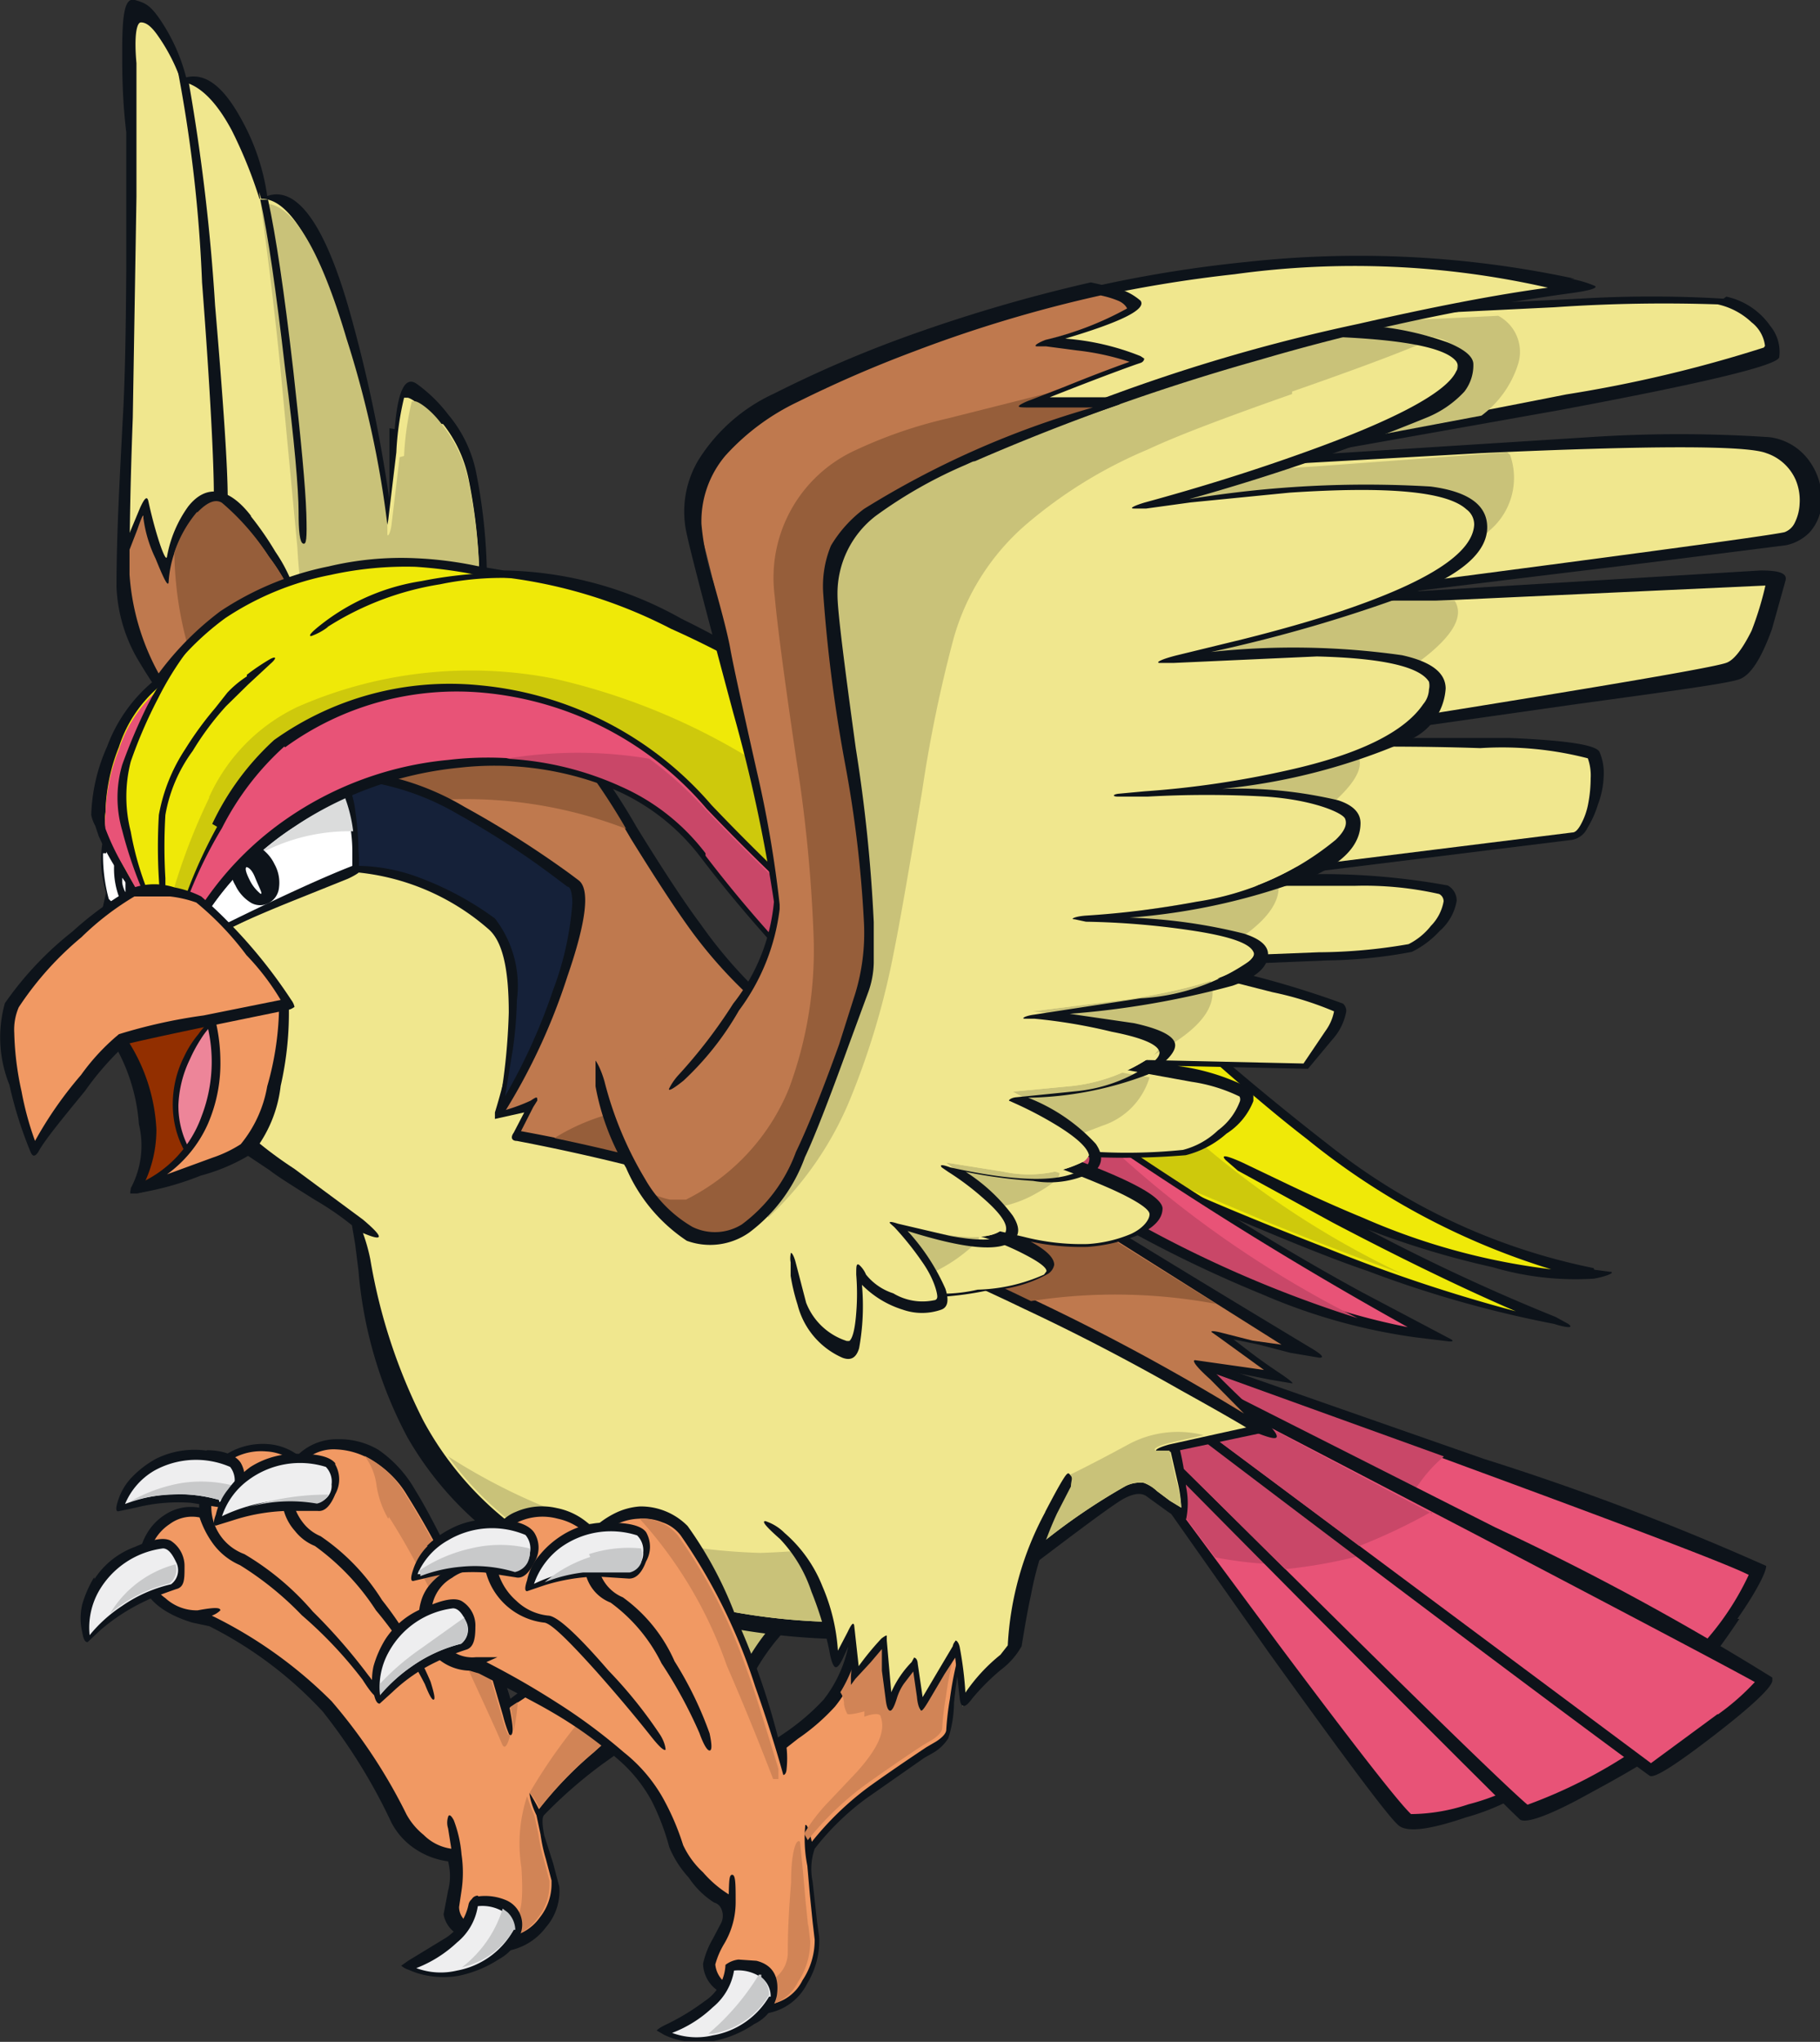 <svg xmlns="http://www.w3.org/2000/svg" viewBox="0 0 44.68 50.11"><rect x="0" y="0" width="44.68" height="50.11" fill="#333333" stroke="none"/><defs><style>.cls-1{fill:#0d131a;}.cls-1,.cls-10,.cls-11,.cls-12,.cls-13,.cls-14,.cls-15,.cls-16,.cls-17,.cls-18,.cls-2,.cls-3,.cls-4,.cls-5,.cls-6,.cls-7,.cls-8,.cls-9{fill-rule:evenodd;}.cls-2{fill:#f19963;}.cls-3{fill:#d18456;}.cls-4{fill:#c9c279;}.cls-5{fill:#e85377;}.cls-6{fill:#c94768;}.cls-7{fill:#f0e78e;}.cls-8{fill:#bf794e;}.cls-9{fill:#965e3a;}.cls-10{fill:#152139;}.cls-11{fill:#fff;}.cls-12{fill:#dbdcdc;}.cls-13{fill:#efe908;}.cls-14{fill:#cec90c;}.cls-15{fill:#922f00;}.cls-16{fill:#ed8599;}.cls-17{fill:#eeeeef;}.cls-18{fill:#c8c9ca;}</style></defs><title>Asset 5@</title><g id="Layer_2" data-name="Layer 2"><g id="Layer_1-2" data-name="Layer 1"><path class="cls-1" d="M7.34,35.68a1.37,1.37,0,0,1,.95-.36,1.88,1.88,0,0,1,1,.26,3,3,0,0,1,.91,1c.24.38.64,1.14,1.19,2.29a15.83,15.83,0,0,1,1.14,2.82l.21-.16a4.47,4.47,0,0,0,.9-.77,3.4,3.4,0,0,0,.64-1.44v-.11l2.77.29-.08.34a5.8,5.8,0,0,0-.26,1.8l0,.06-.53.6-1.4,1a11.35,11.35,0,0,0-1.42,1.24c-.06.06-.05.23,0,.5l.22.69.15.57a1.35,1.35,0,0,1-.33,1,1.49,1.49,0,0,1-1.05.59,1.28,1.28,0,0,1-.61-.11,1.53,1.53,0,0,1-.57-.35.71.71,0,0,1-.28-.45v0L11,46.4a1.41,1.41,0,0,0,0-.72,1.9,1.9,0,0,1-.8-.3,1.75,1.75,0,0,1-.59-.65A13.8,13.8,0,0,0,7.92,42a9.77,9.77,0,0,0-2.78-2.09l-.42-.09c-.88-.27-1.31-.73-1.31-1.4v-.18a1.42,1.42,0,0,1,.2-.61,1.33,1.33,0,0,1,.43-.45A1.15,1.15,0,0,1,4.89,37v0a1.64,1.64,0,0,1,.21-.84,1.47,1.47,0,0,1,.62-.56,1.7,1.7,0,0,1,.86-.16,1.41,1.41,0,0,1,.76.29Z"/><path class="cls-2" d="M7.22,35.86a1.47,1.47,0,0,0-.27.53,1.28,1.28,0,0,0,0,.61,1.24,1.24,0,0,0,.29.57,1.18,1.18,0,0,0,.49.37,5.89,5.89,0,0,1,1.5,1.58,9.7,9.7,0,0,1,1.2,1.81c.11.28.18.4.22.38s0-.18-.08-.44a8.75,8.75,0,0,0-1.19-2,5.26,5.26,0,0,0-1.51-1.57,1.06,1.06,0,0,1-.43-.33,1.3,1.3,0,0,1-.25-.53,1,1,0,0,1,0-.49A.86.86,0,0,1,7.33,36l0,0,.07-.08a1.06,1.06,0,0,1,.86-.35,1.82,1.82,0,0,1,.89.28,2.41,2.41,0,0,1,.84.84,20.2,20.2,0,0,1,2,4.19l.36,1.23a3.16,3.16,0,0,0,.16.48c.1,0,.1-.17,0-.68l.34-.22a5.22,5.22,0,0,0,.91-.79,3.46,3.46,0,0,0,.69-1.47l2.31.24v.08a7.91,7.91,0,0,0-.29,1.64v.18l-.48.33A12.75,12.75,0,0,0,14.58,43a9.2,9.2,0,0,0-1.35,1.4C13.08,44.11,13,44,13,44s0,.2.17.55l.1.47a4,4,0,0,0,.13.6l.14.53v.09a1.32,1.32,0,0,1-.29.82,1.15,1.15,0,0,1-.82.48,1.22,1.22,0,0,1-.49-.09,1.62,1.62,0,0,1-.5-.3.45.45,0,0,1-.17-.35l.06-.4a3,3,0,0,0,0-.89,3.06,3.06,0,0,0-.19-.84c-.07-.13-.12-.15-.14-.08a.47.47,0,0,0,0,.28l.08.5a1.19,1.19,0,0,1-.68-.34,1.69,1.69,0,0,1-.42-.5,13.2,13.2,0,0,0-1.84-2.78A10.92,10.92,0,0,0,5.2,39.65a.58.58,0,0,0,.21-.13c0-.07-.13-.08-.56,0a1.14,1.14,0,0,1-.79-.3,1,1,0,0,1-.42-.92,1.18,1.18,0,0,1,.53-.9.92.92,0,0,1,.73-.16,2.34,2.34,0,0,0,.32.63,1.61,1.61,0,0,0,.67.54,7.8,7.8,0,0,1,1.52,1.23A10.44,10.44,0,0,1,8.9,41.22c.21.33.33.46.37.4s0-.23-.23-.51a14,14,0,0,0-1.36-1.56A6.71,6.71,0,0,0,6,38.14a1.24,1.24,0,0,1-.81-1.25,1.14,1.14,0,0,1,.61-1.14,1.44,1.44,0,0,1,.74-.13,1.2,1.2,0,0,1,.66.24Z"/><path class="cls-3" d="M12.94,44.08a4.36,4.36,0,0,0,.18.48l.1.47a4,4,0,0,0,.13.6l.14.53v.09a1.32,1.32,0,0,1-.29.82,1.15,1.15,0,0,1-.82.48,1,1,0,0,1-.42-.07l.22-.22a1.1,1.1,0,0,1,.47-.24c.15,0,.2-.44.15-1.19a3.72,3.72,0,0,1,.14-1.75Z"/><path class="cls-3" d="M13.23,44.36A1,1,0,0,0,13,44a13.27,13.27,0,0,1,1.59-2.18c.94-1.11,1.55-1.85,1.82-2.23l.39,0v.08a7.91,7.91,0,0,0-.29,1.64v.18l-.48.33A12.75,12.75,0,0,0,14.58,43a9.2,9.2,0,0,0-1.35,1.4Z"/><path class="cls-3" d="M12.53,41.89l.18-.12a4.86,4.86,0,0,1-.1.71,3.17,3.17,0,0,0-.08-.59Zm-3-4.62a2.31,2.31,0,0,1-.29-.84,1.49,1.49,0,0,0-.29-.7,2.38,2.38,0,0,1,1,.94,20.2,20.2,0,0,1,2,4.19l.36,1.23a3.16,3.16,0,0,0,.16.48h.06l0,0c-.08.3-.15.37-.21.22-.14-.34-.48-1.07-1-2.2q-1-2.16-1.77-3.36Z"/><path class="cls-1" d="M14.06,36.51l-.1-.2,7.12,2-.07.11-.35.32c-.54.45-.94.82-1.22,1.1a5.29,5.29,0,0,0-1.13,1.63v0l-.38-.06a6.62,6.62,0,0,0-.7.24,1.86,1.86,0,0,0-.61.41l-.22.24.06-.32a5,5,0,0,1,.19-.65l.14-.46a2.73,2.73,0,0,1-.47.33,5.34,5.34,0,0,0-.71.53l-.21.19,0-.28a2.38,2.38,0,0,1,.15-.5l.11-.37a2.23,2.23,0,0,0-.44.29,1.1,1.1,0,0,0-.32.34l-.18-.06a3,3,0,0,1,.26-.8,2.14,2.14,0,0,0,.21-.64l-.38.07-.58.12.14-.35.13-.35-.26.19-.59.44.3-1a7.5,7.5,0,0,0,.31-1.29,2.13,2.13,0,0,0-.24-1.28Z"/><path class="cls-4" d="M14.63,39.16l-.46.35-.14.11.13-.48.23-.8a3.64,3.64,0,0,0,.11-.82,2.3,2.3,0,0,0-.19-.92l6.3,1.73-.21.18a13.81,13.81,0,0,0-1.19,1.1,5.37,5.37,0,0,0-1.11,1.63l-.23.07-.61.21a2.46,2.46,0,0,0-.56.3l.12-.35a4.39,4.39,0,0,0,.21-.74l0-.25-.18.17-.67.47c-.2.14-.38.26-.51.37l.06-.21a2.35,2.35,0,0,0,.16-.58l0-.16-.14.06a2.19,2.19,0,0,0-.76.48l.15-.38.17-.41.09-.41v-.11h-.11a3.45,3.45,0,0,0-.55.1l-.22.05v0a2.16,2.16,0,0,0,.21-.66l0-.24-.18.17Z"/><path class="cls-1" d="M37.65,43.82l-.1.08a5.59,5.59,0,0,1-1.56.7c-.88.3-1.42.37-1.64.21s-1.27-1.57-3.22-4.28l-3-4.26L28,36.22l.57-1,9,8.61Z"/><path class="cls-5" d="M28.66,35.57l8.64,8.22a5.49,5.49,0,0,1-1.25.49,4.54,4.54,0,0,1-1.41.24q-.45-.42-3.24-4.15L28.31,36.2l.35-.63Z"/><path class="cls-6" d="M28.66,35.57l3,2.83a10.13,10.13,0,0,1-1.83-.18l-1.49-2,.35-.63Z"/><path class="cls-1" d="M42.7,39.73c-.43.64-.75,1.07-1,1.31l-.06.06-13.36-7,.78-.85.07,0,7.29,2.55a64.78,64.78,0,0,1,6.94,2.63c0,.13-.2.57-.71,1.3Z"/><path class="cls-5" d="M41.48,40.69,28.69,34l.49-.52L36,36q6.26,2.3,6.93,2.65a6.75,6.75,0,0,1-1.49,2.06Z"/><path class="cls-6" d="M35.44,35.75a3.43,3.43,0,0,0-.58.63,2.08,2.08,0,0,1-.6.57L30.5,35l-1.81-1,.49-.52,6.26,2.26Z"/><path class="cls-1" d="M40.66,42.87v.2c-.53.33-1.06.63-1.58.91-1,.56-1.63.79-1.77.67s-3.27-3.23-9.12-9.15l-.06,0,.51-1,12,8.45Z"/><path class="cls-5" d="M37.5,44.29c-.36-.3-1.9-1.78-4.6-4.45L28.41,35.4l.33-.64,11.52,8.1a12.15,12.15,0,0,1-2.76,1.43Z"/><path class="cls-6" d="M31.55,38.51,28.41,35.4l.33-.64,4.8,3.38a12.35,12.35,0,0,1-2,.37Z"/><path class="cls-1" d="M43.51,41.24c0,.15-.46.6-1.42,1.34s-1.48,1.07-1.59,1-4.09-3-11.85-8.9l.78-.84.07,0,7.2,3.64a64.66,64.66,0,0,1,6.81,3.69Z"/><path class="cls-5" d="M42.16,42.07l-1.63,1.2L29,34.68l.49-.53,6.7,3.49q6.07,3.18,6.89,3.64a5.85,5.85,0,0,1-.9.79Z"/><path class="cls-6" d="M35.14,37.1a14.33,14.33,0,0,1-1.77.84L29,34.68l.49-.53,5.67,3Z"/><path class="cls-1" d="M9.69,10.53q.11-1.41.54-1.11a3.6,3.6,0,0,1,.77.75,3.18,3.18,0,0,1,.68,1.38,13.73,13.73,0,0,1,.2,4.15,8.93,8.93,0,0,1-.49,2.3c-.08.19-.46.33-1.13.43l-3.19.12c-1.36-.07-2.19-.3-2.5-.68a12.69,12.69,0,0,1-1.23-1.76,3.86,3.86,0,0,1-.48-1.7c0-1.32.08-2.67.15-4.06.06-1,.08-2.24.09-3.76V3.25C3,2.41,3,1.75,3,1.26,3,.35,3.06-.07,3.31,0s.38.12.64.51a4.53,4.53,0,0,1,.62,1.39c.47-.12.91.22,1.34,1a5.42,5.42,0,0,1,.65,1.91c.72-.25,1.4.67,2,2.75a35.61,35.61,0,0,1,1,4.71c0-.69,0-1.27,0-1.76Z"/><path class="cls-7" d="M10.88,10.41a3.22,3.22,0,0,1,.62,1.33,13.58,13.58,0,0,1,.21,4,7.68,7.68,0,0,1-.47,2.2c0,.05-.11.11-.26.16l-.74.17a13.62,13.62,0,0,1-3.21,0,3.73,3.73,0,0,1-2.33-.68A5.86,5.86,0,0,1,3.18,14.1c0-.45,0-1.73.08-3.85l.09-5.42c0-1.85,0-2.94,0-3.28-.06-.65,0-1,.11-1s.23.07.39.29A4.53,4.53,0,0,1,4.45,2l0,0h0c.43.07.85.47,1.24,1.2a11.23,11.23,0,0,1,.68,1.68l0,0h.06c.66,0,1.34,1.09,2,3.32a24.62,24.62,0,0,1,1,4.56l0,.22c0,.1.07,0,.1-.21l.2-1.67a7.05,7.05,0,0,1,.19-1.34s0,0,.08,0,.41.21.69.61Z"/><path class="cls-4" d="M9.92,11.19a7.05,7.05,0,0,1,.19-1.34s0,0,.08,0,.41.21.69.61a3.22,3.22,0,0,1,.62,1.33,13.58,13.58,0,0,1,.21,4,7.68,7.68,0,0,1-.47,2.2c0,.05-.11.11-.26.16l-.74.17-1.87.11a16.39,16.39,0,0,1-1.07-5L6.88,9C6.72,7.42,6.54,6,6.36,4.71L6.45,5h.06c.66,0,1.34,1.09,2,3.32a24.62,24.62,0,0,1,1,4.56l0,.22c0,.1.07,0,.1-.21l.2-1.67Z"/><path class="cls-1" d="M6.15,12.66a7.6,7.6,0,0,1,.61.88,3.91,3.91,0,0,1,.39.72,1.21,1.21,0,0,1-.14.59l-.33.5A1,1,0,0,0,6.6,16.5a10.29,10.29,0,0,1,.94,1.91l0,.11H7.46a9.82,9.82,0,0,1-1.6-.2,2.14,2.14,0,0,1-1.27-.57A9.25,9.25,0,0,1,3.41,16,3.88,3.88,0,0,1,3,14.31l.06-1,.13-.25.25-.6c.11-.24.17-.29.2-.17.07.32.15.63.24.92s.2.57.22.45a3,3,0,0,1,.52-1.23c.44-.56,1-.48,1.55.24Z"/><path class="cls-8" d="M7.49,15.5a4.36,4.36,0,0,1-.08,1.6,2.75,2.75,0,0,0-.06,1.25,9.15,9.15,0,0,1-1.73-.25,1.89,1.89,0,0,1-.92-.45A5.86,5.86,0,0,1,3.18,14.1l0-.61L3.37,13c.11-.32.16-.42.15-.29a3.22,3.22,0,0,0,.3,1c.21.52.31.71.32.57a2.7,2.7,0,0,1,.51-1.42c.32-.46.58-.62.8-.48A5.89,5.89,0,0,1,6.6,13.66a5.2,5.2,0,0,1,.89,1.84Z"/><path class="cls-9" d="M4.84,12.58c.25-.26.45-.34.61-.24A5.89,5.89,0,0,1,6.6,13.66a5.2,5.2,0,0,1,.89,1.84,4.36,4.36,0,0,1-.08,1.6,2.75,2.75,0,0,0-.06,1.25,8,8,0,0,1-2-.33l-.72-2.1a8.94,8.94,0,0,1-.35-2.36,3,3,0,0,1,.56-1Z"/><path class="cls-1" d="M6.43,4.9l.15,0c.19.87.4,2.27.62,4.19.19,1.7.3,2.87.32,3.51s0,.77-.08.74-.11-.29-.11-.79S7.23,10.8,7,9.06c-.22-1.91-.42-3.3-.61-4.16Z"/><path class="cls-1" d="M4.36,1.74c-.12-.37-.11-.42,0-.18L4.63,2a49.2,49.2,0,0,1,.65,5.49c.21,2.47.31,4,.31,4.72,0,.11,0,.14-.17.06l-.17-.14c0-.73-.08-2.46-.29-5.2a34.76,34.76,0,0,0-.6-5.22Z"/><path class="cls-1" d="M2.48,22.46l.21-.94A7.58,7.58,0,0,1,3,20.47a8.07,8.07,0,0,1,2.6-3.24,6.58,6.58,0,0,1,3.92-1.57A4.94,4.94,0,0,1,13,17.05a16.22,16.22,0,0,1,2.34,3.19c.67,1.09,1.2,1.88,1.57,2.38a11.58,11.58,0,0,0,2,2.13q2.76,2.17,10.6,8.77l1.59,1.62-2.13.45a7,7,0,0,1,.15.91,2,2,0,0,1,0,.78s-.21,0-.49-.21l-.47-.34c-.15-.12-.39-.08-.72.14s-.9.64-2.15,1.59a8.07,8.07,0,0,1-4.29,1.77A17.12,17.12,0,0,1,14.61,39,8.19,8.19,0,0,1,10,35.27,10.53,10.53,0,0,1,8.8,31.18l-.08-.64-.08-.47a7.17,7.17,0,0,0-.92-.63c-.54-.34-.91-.57-1.1-.72L5.54,28a3.55,3.55,0,0,1-.83-.76L4.65,27a18.93,18.93,0,0,1-1.27-2.25,8.24,8.24,0,0,1-.7-2,.33.33,0,0,0-.11-.17.35.35,0,0,1-.09-.17Z"/><path class="cls-7" d="M3.18,20.56a7.77,7.77,0,0,1,2.43-3,6.27,6.27,0,0,1,3.88-1.62,4.67,4.67,0,0,1,3.4,1.32,16.32,16.32,0,0,1,2.3,3.14c.67,1.09,1.2,1.89,1.59,2.41a11.35,11.35,0,0,0,2.07,2.17q2.76,2.16,10.59,8.76L30.74,35l-.91.2-1.13.25c-.28.08-.37.14-.3.18h.34l.17.74A3.43,3.43,0,0,1,29,37l-.28-.17-.32-.24a.93.93,0,0,0-.32-.2.8.8,0,0,0-.45.08,15.17,15.17,0,0,0-2.13,1.46,8.6,8.6,0,0,1-4.23,1.87,15.54,15.54,0,0,1-6.41-1.16,8,8,0,0,1-4.47-3.78A13.77,13.77,0,0,1,9.09,30.9a4.46,4.46,0,0,0-.18-.64c.52.22.52.11,0-.33L7.22,28.68a10,10,0,0,1-2.17-1.91,15.94,15.94,0,0,1-1.54-2.85A6.38,6.38,0,0,1,3,21.61a2.69,2.69,0,0,1,.19-1.05Z"/><path class="cls-4" d="M14.87,38.61A8,8,0,0,1,11,35.74a15,15,0,0,0,7.66,2.37,18.07,18.07,0,0,0,7-1.64q.63-.26,2-1a2.56,2.56,0,0,1,1.89-.25l-.88.2c-.28.08-.37.14-.3.18h.34l.17.74A3.43,3.43,0,0,1,29,37l-.28-.17-.32-.24a.93.93,0,0,0-.32-.2.8.8,0,0,0-.45.08,15.17,15.17,0,0,0-2.13,1.46,8.6,8.6,0,0,1-4.23,1.87,15.54,15.54,0,0,1-6.41-1.16Z"/><path class="cls-1" d="M8.73,21.38A6,6,0,0,0,7,21.91c-.39.18-1,.5-1.74.95s-1.46.82-1.85,1l-.07,0,0-.07A4.58,4.58,0,0,1,3,20.49a8,8,0,0,1,2.58-3.23,6.58,6.58,0,0,1,3.9-1.56,5.31,5.31,0,0,1,3.67,1.36,15.18,15.18,0,0,1,2.48,3.24c.66,1.07,1.18,1.86,1.57,2.38a11.37,11.37,0,0,0,1.93,2.12q1.84,1.53,13,8.25c.31.18.4.27.26.27l-.71-.12L30.91,33l-.63-.13.42.32c.17.13.39.29.66.47s.41.29.36.29l-.53-.09-.8-.16-.67-.13c.27.29.68.69,1.25,1.22.27.25.4.42.37.48s-.23,0-.6-.15c-.53-.32-1.12-.65-1.75-1-1.28-.73-2.57-1.4-3.85-2A50.19,50.19,0,0,0,12.69,28c-.13,0-.16-.09-.08-.2l.26-.5-.72.16,0-.16a13.66,13.66,0,0,0,.54-2.64c.11-1,.09-1.49,0-1.6a4.86,4.86,0,0,0-4-1.65Z"/><path class="cls-8" d="M3.14,20.55a7.94,7.94,0,0,1,2.53-3.17,6.4,6.4,0,0,1,3.82-1.53,4.94,4.94,0,0,1,3.57,1.43,18.5,18.5,0,0,1,2.42,3.29c.65,1.05,1.15,1.81,1.51,2.3a11.34,11.34,0,0,0,1.89,2c.7.58,2.78,2,6.22,4.12L31.46,33l-.71-.1L30,32.71c-.23-.06-.31-.05-.23,0l.17.12,1.09.79-1.69-.24c-.08,0,0,.14.37.47l.83.84a54,54,0,0,0-6.38-3.35,48.42,48.42,0,0,0-11.37-3.58l.3-.59.1-.16c0-.09,0-.11-.16,0a4.39,4.39,0,0,1-.65.24,13.54,13.54,0,0,0,.4-1.8A10.88,10.88,0,0,0,13,23.68c0-.42,0-.67-.16-.76A5,5,0,0,0,8.7,21.24a6.22,6.22,0,0,0-1.82.55c-.39.18-1,.49-1.74.94s-1.34.76-1.76.95A6,6,0,0,1,3,21.62a2.83,2.83,0,0,1,.19-1.07Z"/><path class="cls-9" d="M3,21.62a2.83,2.83,0,0,1,.19-1.07,7.94,7.94,0,0,1,2.53-3.17,6.4,6.4,0,0,1,3.82-1.53A4.87,4.87,0,0,1,13,17.2a16,16,0,0,1,2.37,3.14A10.92,10.92,0,0,0,9,19.89,11.75,11.75,0,0,0,3.16,23,5.39,5.39,0,0,1,3,21.62Z"/><path class="cls-9" d="M19.33,27.43c.71.17,1.76.49,3.14.95s2.51.81,3.18,1L29.86,32a13.48,13.48,0,0,0-4.55-.07,50.1,50.1,0,0,0-11.7-4c1.44-.9,3.35-1.06,5.72-.5Z"/><path class="cls-1" d="M2.81,21.81v0L4.06,21c1-.65,1.63-1.08,2-1.28a7.19,7.19,0,0,1,2.24-.83,6.49,6.49,0,0,1,3.1.91A24.36,24.36,0,0,1,14,21.45l.2.15c.29.21.2,1-.27,2.36a15,15,0,0,1-1.56,3.36l-.14-.05a15.29,15.29,0,0,0,.26-2.42c0-1.07-.15-1.75-.5-2.05a5.74,5.74,0,0,0-3.33-1.4c-.45.17-1,.39-1.54.66l-1.59.78L3.3,23.89l0-.07a6.61,6.61,0,0,1-.46-2Z"/><path class="cls-10" d="M4.14,21.07a21.57,21.57,0,0,1,1.93-1.2,7.06,7.06,0,0,1,2.17-.76,6.3,6.3,0,0,1,3,.87,20.58,20.58,0,0,1,2.49,1.63l.2.15c.08,0,.12.18.12.41a7.53,7.53,0,0,1-.47,2.12A14.27,14.27,0,0,1,12.4,26.9l.19-1.15a10.11,10.11,0,0,0,.1-1.21,2.7,2.7,0,0,0-.54-2,7.67,7.67,0,0,0-1.85-1,4.43,4.43,0,0,0-1.7-.29h0c-.71.27-1.77.75-3.16,1.45l-2,1A6.85,6.85,0,0,1,3,21.84l1.18-.77Z"/><path class="cls-1" d="M8.29,19.13l.06,0,.13,0a2,2,0,0,1,.24.76,7.07,7.07,0,0,1,.08,1,2.17,2.17,0,0,1,0,.47v.06h0s-.09.07-.27.15l-1.27.51c-.75.3-1.34.56-1.77.77l-1.14.57,0-.16a5.53,5.53,0,0,1,1.91-2.7,13.71,13.71,0,0,1,2-1.42Z"/><path class="cls-11" d="M8.3,19.29a3,3,0,0,1,.24.69,4.1,4.1,0,0,1,.11.9l0,.37h0c-.67.26-1.73.74-3.17,1.45l-.85.41a5.56,5.56,0,0,1,1.82-2.45A13.38,13.38,0,0,1,8.3,19.29Z"/><path class="cls-12" d="M8.62,20.4a4.65,4.65,0,0,0-3,1.06,10.76,10.76,0,0,1,1.55-1.39c.4-.29.79-.55,1.18-.78a3.6,3.6,0,0,1,.32,1.11Z"/><path class="cls-1" d="M5.91,20.78a.44.44,0,0,1,.44,0,1,1,0,0,1,.39.43.93.93,0,0,1,.11.57.48.48,0,0,1-.25.38.45.45,0,0,1-.43,0,1,1,0,0,1-.39-.43A.88.88,0,0,1,5.7,21a.4.4,0,0,1,.21-.26Z"/><path class="cls-11" d="M6.05,21.28s.11,0,.21.25.21.44.13.4a1,1,0,0,1-.26-.33c-.09-.18-.12-.29-.08-.32Z"/><path class="cls-1" d="M2.51,20.4l0-.16.11.12.61.83a6.2,6.2,0,0,1,.59.88v0l0,.08-1.15,0h0l0,0a5.88,5.88,0,0,1-.17-.71,2.58,2.58,0,0,1,.07-1Z"/><path class="cls-11" d="M2.61,20.94l0-.33c.64.87,1,1.36,1,1.49a1.15,1.15,0,0,1-.34.16.63.63,0,0,1-.6-.2,4.07,4.07,0,0,1-.14-1.12Z"/><path class="cls-1" d="M3.29,22.19a.79.79,0,0,0,.09-.56l.31.47-.4.09Z"/><path class="cls-1" d="M3.23,21.45a1.9,1.9,0,0,1-.07.68c0,.05-.1.06-.19,0a2,2,0,0,1-.11-1.3l.19.29.18.31Z"/><path class="cls-11" d="M3.08,21.54v.36l0,0A.7.7,0,0,1,3,21.66v-.3l0,.09,0,.09Z"/><path class="cls-1" d="M39.14,31.16l.37.05c.16,0,0,.1-.38.17a7.15,7.15,0,0,1-2.48-.28,21.43,21.43,0,0,1-3.08-.93,49,49,0,0,0,4.62,2.15l.31.17c.14.1,0,.11-.35,0a27.79,27.79,0,0,1-4.58-1.3c-1-.34-2.25-.86-3.92-1.57.51.33,1.25.76,2.22,1.31l2.21,1.19.71.39-.06.21A14.82,14.82,0,0,1,31,31.66a32.39,32.39,0,0,1-4.7-2.47,32.71,32.71,0,0,1-9.09-8.14,5.29,5.29,0,0,0-2.48-1.81,7.68,7.68,0,0,0-3.45-.4,8.86,8.86,0,0,0-4.06,1.45,7.5,7.5,0,0,0-2.69,3.08s-.08-.06-.2-.25a1.38,1.38,0,0,0-.23-.3c-.14,0-.43-.35-.89-1a5.94,5.94,0,0,1-.79-1.31l-.08-.24A.94.94,0,0,1,2.24,20a4.4,4.4,0,0,1,.39-1.68,3.79,3.79,0,0,1,1.12-1.59A7.4,7.4,0,0,1,5.41,15,7.45,7.45,0,0,1,8.07,13.9a7.7,7.7,0,0,1,2.14-.2,9.24,9.24,0,0,1,1.5.19l.66.11a9.17,9.17,0,0,1,4.37,1.19,24.64,24.64,0,0,1,3.82,2.32c.9.67,1.92,1.51,3,2.51l3,2.77a69,69,0,0,0,6.09,5.33,15.32,15.32,0,0,0,6.47,3Z"/><path class="cls-13" d="M23.45,20.19l3,2.76q3.69,3.51,5.63,5a17.75,17.75,0,0,0,6,3.2,16.31,16.31,0,0,1-4.61-1.26c-.56-.23-1.17-.5-1.82-.81l-1.15-.55c-.4-.18-.54-.2-.41-.06l.3.26L32.71,30c1.79.94,3.29,1.66,4.5,2.18a39.06,39.06,0,0,1-4.64-1.55c-1.44-.56-2.68-1.07-3.73-1.54l-.13.18A35.67,35.67,0,0,0,34,32.36l.12.06a17.79,17.79,0,0,1-3.76-1.28,34.62,34.62,0,0,1-4.48-2.47,32.34,32.34,0,0,1-8.5-7.75A5.49,5.49,0,0,0,14.78,19a7.74,7.74,0,0,0-3.56-.42,9,9,0,0,0-4.14,1.47,7.61,7.61,0,0,0-2.76,3.13,5.17,5.17,0,0,1-.93-1.32,8.35,8.35,0,0,1-.8-1.58,1.12,1.12,0,0,1,0-.35,4.53,4.53,0,0,1,.33-1.6,3.24,3.24,0,0,1,1-1.49l0,0a6.79,6.79,0,0,1,1.61-1.67,7.11,7.11,0,0,1,2.58-1.06,8.59,8.59,0,0,1,2.09-.2,11.49,11.49,0,0,1,1.46.19l.81.08a12,12,0,0,1,4,1.25,22.7,22.7,0,0,1,3.93,2.25c.9.67,1.91,1.5,3,2.5Z"/><path class="cls-5" d="M3.91,16.88l0,0A8.93,8.93,0,0,0,3,19.09a4.33,4.33,0,0,0,.08,1.14,7.32,7.32,0,0,0,.47,1.66l.29.74c-.25-.38-.5-.81-.76-1.29a5.89,5.89,0,0,1-.49-1,1.12,1.12,0,0,1,0-.35,4.53,4.53,0,0,1,.33-1.6,3.24,3.24,0,0,1,1-1.49Z"/><path class="cls-14" d="M5.13,19.57A4.5,4.5,0,0,1,7.3,17.35a10.58,10.58,0,0,1,6.28-.7,16,16,0,0,1,5.7,2.53,45.52,45.52,0,0,1,5.23,4.29L29.42,28a22.2,22.2,0,0,0,5,3.26c-1-.36-2.1-.78-3.33-1.28l-2.26-.95-.13.18A35.67,35.67,0,0,0,34,32.36l.12.06a17.79,17.79,0,0,1-3.76-1.28,34.62,34.62,0,0,1-4.48-2.47,32.34,32.34,0,0,1-8.5-7.75A5.49,5.49,0,0,0,14.78,19a7.74,7.74,0,0,0-3.56-.42,9,9,0,0,0-4.14,1.47,7.61,7.61,0,0,0-2.76,3.13A2.1,2.1,0,0,1,4,22.84a15,15,0,0,1,1.14-3.27Z"/><path class="cls-1" d="M5.21,20.22a6.6,6.6,0,0,1,1.52-2.06,7.42,7.42,0,0,1,5.07-1.34,8.54,8.54,0,0,1,5.67,2.94,55.45,55.45,0,0,0,9.76,8.12q3.39,2.3,6.2,3.83l2.14,1.13c.13.06.11.09,0,.08l-.82-.1A14.35,14.35,0,0,1,31,31.77a31.19,31.19,0,0,1-4.7-2.4,30.06,30.06,0,0,1-9-8.34,5.07,5.07,0,0,0-2.47-1.84,7.85,7.85,0,0,0-3.49-.38,8.72,8.72,0,0,0-4.08,1.45,7.42,7.42,0,0,0-2.7,3.09.12.12,0,0,1-.1.08c-.06,0-.16-.06-.28-.21l0,0v0a12.25,12.25,0,0,1,1.15-2.93Z"/><path class="cls-5" d="M7,18.34A7.16,7.16,0,0,1,11.86,17a8.17,8.17,0,0,1,5.49,2.85,56,56,0,0,0,9.58,8q3.67,2.52,7.63,4.72a16.75,16.75,0,0,1-3.79-1.23,35.35,35.35,0,0,1-4.64-2.5,32.67,32.67,0,0,1-8.81-7.92,5.56,5.56,0,0,0-2.66-1.88A8.27,8.27,0,0,0,11,18.65a8.33,8.33,0,0,0-4,1.47,7.83,7.83,0,0,0-2.63,3.15l-.12-.12a10.93,10.93,0,0,1,1.2-2.83,6.88,6.88,0,0,1,1.53-2Z"/><path class="cls-6" d="M17.32,20.94a5.29,5.29,0,0,0-2.06-1.63,7.7,7.7,0,0,0-2.83-.69,10.63,10.63,0,0,1,3.51,0,9.48,9.48,0,0,1,1.41,1.28,57,57,0,0,0,9.91,8.24,26.29,26.29,0,0,0,6.07,4.21,29.35,29.35,0,0,1-8.07-4,31.61,31.61,0,0,1-7.94-7.35Z"/><path class="cls-1" d="M6.06,16.56a5.31,5.31,0,0,1,.58-.39c.16-.08.14,0,0,.12l-.55.51-.54.53a7,7,0,0,0-.82,1.1A3.71,3.71,0,0,0,4.06,20a13,13,0,0,0,0,1.55q0,1,0,1.47H3.9a11.48,11.48,0,0,0,0-1.45,13,13,0,0,1,0-1.57,4.31,4.31,0,0,1,.65-1.62,8.31,8.31,0,0,1,.73-1L5.58,17a2.54,2.54,0,0,1,.48-.4Z"/><path class="cls-1" d="M4.16,16.33,4.58,16a7.66,7.66,0,0,0-.7,1.14,11.53,11.53,0,0,0-.67,1.55,3.47,3.47,0,0,0,0,1.72,7.53,7.53,0,0,0,.52,1.71L3.56,22A10.49,10.49,0,0,1,3,20.38a2.86,2.86,0,0,1,0-1.61,14.08,14.08,0,0,1,.6-1.42,7.15,7.15,0,0,1,.62-1Z"/><path class="cls-1" d="M8.06,15.38a1.51,1.51,0,0,1-.42.23c-.08,0,0-.1.33-.35a5.28,5.28,0,0,1,2.38-1,10.74,10.74,0,0,1,2.52-.2h.25l.54.22-1-.09a7.45,7.45,0,0,0-1.86.15,7.24,7.24,0,0,0-2.78,1.06Z"/><path class="cls-1" d="M7.06,24.53v.12a6.9,6.9,0,0,1-.26,2,3.41,3.41,0,0,1-.75,1.65,5.41,5.41,0,0,1-1.35.58,10.55,10.55,0,0,1-1.33.41c-.08,0-.13,0-.16,0s0-.07,0-.13a2.21,2.21,0,0,0,.2-1.57,4.53,4.53,0,0,0-.84-2.32L2.44,25l4.62-.43Z"/><path class="cls-15" d="M5.91,28.13a4.7,4.7,0,0,1-1,.46A9.41,9.41,0,0,1,3.56,29a3.08,3.08,0,0,0,.28-1.28,4.42,4.42,0,0,0-1-2.59l4-.37v0a7.37,7.37,0,0,1-.29,1.88,3.05,3.05,0,0,1-.65,1.42Z"/><path class="cls-1" d="M5.54,24.71,7,24.57v.08a6.55,6.55,0,0,1-.26,2A3.43,3.43,0,0,1,6,28.27a4.64,4.64,0,0,1-1.08.5l0,0,0,0a2.34,2.34,0,0,1-.65-1.29,2.59,2.59,0,0,1,.25-1.55,2.54,2.54,0,0,1,.35-.55,2,2,0,0,1,.45-.46l.26-.19Z"/><path class="cls-16" d="M6.88,24.74v.08a7.43,7.43,0,0,1-.28,1.87,3.25,3.25,0,0,1-.66,1.47,4.37,4.37,0,0,1-1,.45,2.2,2.2,0,0,1-.56-1.5A2.8,2.8,0,0,1,4.66,26a3.61,3.61,0,0,1,.27-.5A2,2,0,0,1,5.37,25l.23-.16,1.28-.12Z"/><path class="cls-1" d="M5,24.73l2.09-.2v.12a8.07,8.07,0,0,1-.2,2,3.21,3.21,0,0,1-.69,1.65,4.63,4.63,0,0,1-1.27.55,7.23,7.23,0,0,1-1.49.42l-.06-.21a2.85,2.85,0,0,0,1.57-1.67A3.72,3.72,0,0,0,5,24.86l0-.13Z"/><path class="cls-2" d="M6.85,24.78v0a7.37,7.37,0,0,1-.29,1.88,3.05,3.05,0,0,1-.65,1.42,3.11,3.11,0,0,1-.69.33l-1.12.41a3.07,3.07,0,0,0,1-1.23A3.74,3.74,0,0,0,5.41,26a4.38,4.38,0,0,0-.16-1.11l1.6-.15Z"/><path class="cls-1" d="M3.29,21.78a1.62,1.62,0,0,1,1,0,2.49,2.49,0,0,1,.65.22,12.41,12.41,0,0,1,2.21,2.54.43.43,0,0,1,.08.17s-.06.05-.14.07l-2,.41c-1.25.26-1.91.41-2,.44a7.09,7.09,0,0,0-1,1.14c-.59.72-1,1.22-1.15,1.5-.08.12-.14.12-.19,0a9.9,9.9,0,0,1-.52-1.65,3.1,3.1,0,0,1-.11-2,8.17,8.17,0,0,1,1.66-1.76,8.21,8.21,0,0,1,1.51-1.09Z"/><path class="cls-2" d="M4.17,22a2.83,2.83,0,0,1,.65.15,7.34,7.34,0,0,1,1.23,1.29,6,6,0,0,1,.84,1.1L5,24.92a13.05,13.05,0,0,0-2.08.46,5.28,5.28,0,0,0-.93,1A9.5,9.5,0,0,0,.86,28a7.5,7.5,0,0,1-.33-1.21,7.37,7.37,0,0,1-.18-1.44,1.39,1.39,0,0,1,.11-.63A7.83,7.83,0,0,1,2,23a6.87,6.87,0,0,1,1.3-1l.88,0Z"/><path class="cls-1" d="M14.57,37.5a2.25,2.25,0,0,1,.54-.37,1.63,1.63,0,0,1,.6-.16,1.61,1.61,0,0,1,1.17.48,9.51,9.51,0,0,1,1.22,2.32,17.63,17.63,0,0,1,1,2.87l.22-.15a5.56,5.56,0,0,0,.9-.78,3.17,3.17,0,0,0,.63-1.44l0-.1,2.77.29-.08.33c0,.14-.07.49-.12,1a2.93,2.93,0,0,1-.14.87,1.1,1.1,0,0,1-.36.35l-.23.13-1.43,1A6.39,6.39,0,0,0,20,45.37a1.52,1.52,0,0,0-.05.81l.11,1,.05.35a2,2,0,0,1-.29,1.14,1.35,1.35,0,0,1-1,.74,1.22,1.22,0,0,1-.63-.16,2.67,2.67,0,0,1-.6-.42.82.82,0,0,1-.33-.64,2.1,2.1,0,0,1,.24-.61l.21-.4a.41.41,0,0,0,0-.33.27.27,0,0,0-.18-.16,2.09,2.09,0,0,1-.62-.61,2.53,2.53,0,0,1-.48-.75A5.9,5.9,0,0,0,16,44.2a3.62,3.62,0,0,0-.8-1A10.42,10.42,0,0,0,13.52,42c-.27-.16-.86-.47-1.76-.93L11.53,41a1.24,1.24,0,0,1-.94-.46,1.35,1.35,0,0,1-.26-1.22,1.1,1.1,0,0,1,.24-.45,1.57,1.57,0,0,1,.42-.34,1.61,1.61,0,0,1,.49-.19l.51,0,0-.16a1.15,1.15,0,0,1,.18-.65,1,1,0,0,1,.5-.43,1.6,1.6,0,0,1,1-.09,1.67,1.67,0,0,1,.9.5Z"/><path class="cls-2" d="M14.45,37.69a1.47,1.47,0,0,0-.08.9,1,1,0,0,0,.62.74,4.06,4.06,0,0,1,1.25,1.49,11.22,11.22,0,0,1,.93,1.71c.1.28.19.43.25.43s.06-.14,0-.42a8.94,8.94,0,0,0-.86-1.77,3.83,3.83,0,0,0-1.27-1.57,1,1,0,0,1-.58-.66,1.36,1.36,0,0,1,0-.82,1.4,1.4,0,0,1,1-.45,1.25,1.25,0,0,1,.55.09.93.93,0,0,1,.45.32,13.89,13.89,0,0,1,1.83,3.71c.28.79.51,1.52.69,2.17,0,0,.07,0,.08-.14a2.52,2.52,0,0,0,0-.53l.28-.22a5.18,5.18,0,0,0,.91-.79,3.46,3.46,0,0,0,.69-1.47l2.31.25v.08a8.63,8.63,0,0,0-.18.95,7,7,0,0,0-.09.76c0,.08-.08.18-.25.29l-.24.14c-.63.42-1.12.76-1.45,1a7.48,7.48,0,0,0-1.36,1.32c-.07-.3-.12-.44-.16-.41a3.42,3.42,0,0,0,.05,1l.06.69.07.69.05.43a1.77,1.77,0,0,1-.3,1,1.07,1.07,0,0,1-.82.59.92.92,0,0,1-.5-.13,2.07,2.07,0,0,1-.56-.39.65.65,0,0,1-.26-.46,2,2,0,0,1,.22-.51,2,2,0,0,0,.28-1c0-.45,0-.68-.08-.69s-.08.14-.09.48a2.77,2.77,0,0,1-.63-.54,2.14,2.14,0,0,1-.49-.67,6.18,6.18,0,0,0-.51-1.18A3.84,3.84,0,0,0,15.31,43a13.72,13.72,0,0,0-1.63-1.21c-.47-.3-1-.62-1.74-1l.27-.12-.53,0a.86.86,0,0,1-.76-.32,1.08,1.08,0,0,1-.3-1,1,1,0,0,1,.48-.63,1,1,0,0,1,.82-.17,1.68,1.68,0,0,0,1.43,1.27c.16,0,.59.42,1.3,1.21.46.52.91,1.05,1.33,1.58q.3.38.36.33s0-.15-.13-.36A11.15,11.15,0,0,0,14.94,41q-1.14-1.32-1.47-1.35a1.32,1.32,0,0,1-.8-.37,1.49,1.49,0,0,1-.42-.62h0l0-.18a1.18,1.18,0,0,1,.07-.71.88.88,0,0,1,.45-.44,1.43,1.43,0,0,1,.92-.06,1.46,1.46,0,0,1,.79.46Z"/><path class="cls-3" d="M15.7,37.27a1.15,1.15,0,0,1,.94.41A13.05,13.05,0,0,1,18.34,41c.13.33.38,1.14.77,2.41v.25s-.05,0-.13,0q-.52-1.36-1.14-2.79a10.5,10.5,0,0,0-2.13-3.59Z"/><path class="cls-3" d="M21.22,42q-.39.1-.42.06s-.06-.11-.08-.23a.51.51,0,0,0-.09-.3,3.7,3.7,0,0,0,.46-1.16l2.31.25v.08a8.63,8.63,0,0,0-.18.95,7,7,0,0,0-.09.76c0,.08-.08.18-.25.29l-.24.14c-.63.42-1.12.76-1.45,1a7.48,7.48,0,0,0-1.36,1.32L19.74,45a4.33,4.33,0,0,1,.61-.79l.69-.73c.51-.57.71-1,.58-1.35,0-.08-.16-.09-.4,0Z"/><path class="cls-3" d="M19.84,47.21l.05.43a1.77,1.77,0,0,1-.3,1,1.07,1.07,0,0,1-.82.59,1.19,1.19,0,0,1-.65-.21l.81-.42a.77.77,0,0,0,.41-.68c0-.74.05-1.31.08-1.72,0-.76.13-1.1.22-1l.07.7.06.69.07.69Z"/><path class="cls-1" d="M42.38,7.28A1.77,1.77,0,0,1,43.46,8a1,1,0,0,1,.22.76c0,.2-1.84.64-5.37,1.3l-6.24,1.11L39,10.73a33.08,33.08,0,0,1,4.45,0,1.42,1.42,0,0,1,1,.63,1.57,1.57,0,0,1,.27.88,1.16,1.16,0,0,1-.3.83,1.14,1.14,0,0,1-.57.31l-3.48.44-5.74.7,5.29-.32L43.22,14c.47,0,.67.07.61.26l-.33,1.18c-.26.72-.52,1.13-.8,1.23s-1.51.27-4,.61l-5.83.83c1.7,0,3.1,0,4.18,0,1.41.06,2.15.17,2.22.35a1.31,1.31,0,0,1,.1.58,2.17,2.17,0,0,1-.14.7,2.56,2.56,0,0,1-.26.58.52.52,0,0,1-.37.29l-6.95.86a17.23,17.23,0,0,1,3.89.26.42.42,0,0,1,.22.38v0a1.26,1.26,0,0,1-.42.74,2.28,2.28,0,0,1-.68.51,11.86,11.86,0,0,1-2.07.21l-2.95.12a23,23,0,0,1,3.33.94.24.24,0,0,1,.08.19,1.4,1.4,0,0,1-.34.69l-.6.72,0,0-3.2-.07a5.37,5.37,0,0,1,1.65.49l.12.09a.21.21,0,0,1,.09.16v.12a1.66,1.66,0,0,1-.66.8,2.38,2.38,0,0,1-1,.53,18,18,0,0,1-3,0c1.59.58,2.4,1,2.43,1.3v0c0,.26-.2.47-.6.66a4,4,0,0,1-1.24.29,5.87,5.87,0,0,1-1.4-.13c.39.21.58.4.58.57v0a.34.34,0,0,1-.15.22,3.31,3.31,0,0,1-1.49.41A7.94,7.94,0,0,1,22,31.82l-.12,0,6.58-24h.08l3.24-.15,7-.34a29.41,29.41,0,0,1,3.53,0Z"/><path class="cls-7" d="M43.3,8.53a32.64,32.64,0,0,1-4.85,1.15q-3.68.73-8.29,1.57l0,.22,6.2-.35c4.17-.19,6.52-.19,7,0a1.2,1.2,0,0,1,.72.65,1.29,1.29,0,0,1,.1.59,1.16,1.16,0,0,1-.12.47.45.45,0,0,1-.25.23q-.55.13-11.95,1.61l0,.23,11.48-.53A7.93,7.93,0,0,1,43,15.48c-.23.46-.44.73-.63.79q-.62.21-11.1,1.86l0,.23c1.91-.05,3.6-.05,5.07,0a8.42,8.42,0,0,1,2.64.25,1.24,1.24,0,0,1,.07.49,3.34,3.34,0,0,1-.06.62,1.7,1.7,0,0,1-.19.53c-.07.12-.13.18-.2.18l-8.68,1.08v.23c1.22,0,2.32,0,3.32,0a8.33,8.33,0,0,1,2.09.2.2.2,0,0,1,.11.18h0a1.14,1.14,0,0,1-.31.6,1.63,1.63,0,0,1-.55.45,13.18,13.18,0,0,1-2.21.2l-3.57.14,0,.22,2.44.62a8,8,0,0,1,1.51.47v0a1.2,1.2,0,0,1-.21.48L32,26.1,27.5,26l0,.23,1.76.32a4,4,0,0,1,1.17.36.16.16,0,0,1,0,.14,1.55,1.55,0,0,1-.53.69,1.93,1.93,0,0,1-.86.48,13.54,13.54,0,0,1-2.1.05l-1.61-.05,0,.22a19.75,19.75,0,0,1,1.95.74c.62.28.93.49.94.61s-.13.34-.45.49a3.24,3.24,0,0,1-1.07.25,5.71,5.71,0,0,1-1.58-.18l-1-.23-.06.22a6.34,6.34,0,0,1,1.16.48c.32.17.48.3.47.38l-.06.08a4.26,4.26,0,0,1-1.63.37,3.86,3.86,0,0,1-1.74,0Q20.3,30.18,24.27,19q2-5.58,4.39-11l3.16-.15,6.35-.31a39.11,39.11,0,0,1,4-.07,1.76,1.76,0,0,1,.83.44.86.86,0,0,1,.33.58Z"/><path class="cls-4" d="M37,11.1l.07.06A1.69,1.69,0,0,1,36.59,13a6.78,6.78,0,0,1-.86.68c-.42.27-.72.48-.91.62l-2.9.37,1.12.07c.92,0,1.81,0,2.67,0,.33.52-.32,1.25-1.93,2.18-.51.29-1.08.58-1.72.88l-.81.35,0,.23,1.95,0c.46.36.06,1-1.22,1.9q-.6.44-1.38.9l-.7.37v.23h1.49c0,.43-.37.91-1.23,1.43s-1.29.64-1.28.64l.83.21c.2.53-.12,1.06-1,1.6a6.36,6.36,0,0,1-1.31.64l.82.14a1.78,1.78,0,0,1-1.14,1.18l-.74.28a1.75,1.75,0,0,0-.61.41l-.47,0,0,.22.75.26c0,.13-.2.29-.56.49a2.81,2.81,0,0,1-.93.34,3.88,3.88,0,0,1-.4.62l-.09,0,0,.19a3.91,3.91,0,0,1-2,1.09q-1.48-1.95,2.43-12.8,2-5.43,4.24-10.58l3.16-.15,4.92-.24a1,1,0,0,1,.49,1.18,2.53,2.53,0,0,1-.9,1.27l-6.17,1.16,0,.22,2.18-.14L37,11.1Z"/><path class="cls-7" d="M35.79,9.11c-.24.55-1.57,1.27-4,2.15-.77.27-1.6.54-2.49.82l-1.11.32,1.28-.17L32.24,12c2.69-.13,4,.16,4,.88s-1.31,1.5-3.78,2.32c-.78.26-1.62.5-2.55.74l-1.15.27,1.16-.09Q31.27,16,32.35,16c2.31.05,3.19.48,2.65,1.29s-1.92,1.4-4.15,1.81c-.69.13-1.42.23-2.2.3l-1,.07,1.05-.05c.82,0,1.54,0,2.17,0,2,.11,2.64.51,1.93,1.2a7.45,7.45,0,0,1-3.73,1.56l-1.72.26-.72.06.75,0,1.59.14c1.5.2,2.09.49,1.76.88s-1.32.73-3,1l-2.39.3,1.85.21c1.16.21,1.53.5,1.13.86a4.28,4.28,0,0,1-2.09.77l-1.37.13,1.16.62c.71.46.91.83.59,1.09a3,3,0,0,1-2,.25l-1.39-.22.88.67c.55.49.7.83.47,1s-.75.22-1.54.06L22,30.07l.69.86c.41.6.5.94.25,1a1.61,1.61,0,0,1-1.15-.22l-.71-.39v.88q-.06.84-.33.75l-.65-.23a.71.71,0,0,1-.3-.26,15,15,0,0,1-.36-1.56,3.22,3.22,0,0,0-.32-.57,7,7,0,0,1-.55-1,2.44,2.44,0,0,1,.07-2.5q1.32-2,1.26-6a39.22,39.22,0,0,0-1-7.52,2.41,2.41,0,0,1,.46-2,5.77,5.77,0,0,1,1.88-1.61,11.8,11.8,0,0,1,5.65-1.5c1,0,2.27,0,3.84-.07s2.42,0,2.92,0a6,6,0,0,1,1.75.2c.37.14.49.37.35.69Z"/><path class="cls-7" d="M35.79,9.11c-.24.55-1.57,1.27-4,2.15-.77.27-1.6.54-2.49.82l-1.11.32,1.28-.17L32.24,12c2.69-.13,4,.16,4,.88s-1.31,1.5-3.78,2.32c-.78.26-1.62.5-2.55.74l-1.15.27,1.16-.09Q31.27,16,32.35,16c2.31.05,3.19.48,2.65,1.29s-1.92,1.4-4.15,1.81c-.69.13-1.42.23-2.2.3l-1,.07,1.05-.05c.82,0,1.54,0,2.17,0,2,.11,2.64.51,1.93,1.2a7.45,7.45,0,0,1-3.73,1.56l-1.72.26-.72.06.75,0,1.59.14c1.5.2,2.09.49,1.76.88s-1.32.73-3,1l-2.39.3,1.85.21c1.16.21,1.53.5,1.13.86a4.28,4.28,0,0,1-2.09.77l-1.37.13,1.16.62c.71.46.91.83.59,1.09a3,3,0,0,1-2,.25l-1.39-.22.88.67c.55.49.7.83.47,1s-.75.22-1.54.06L22,30.07l.69.86c.41.6.5.94.25,1a1.61,1.61,0,0,1-1.15-.22l-.71-.39v.88q-.06.84-.33.75l-.65-.23a.71.71,0,0,1-.3-.26,15,15,0,0,1-.36-1.56,3.22,3.22,0,0,0-.32-.57,7,7,0,0,1-.55-1,2.44,2.44,0,0,1,.07-2.5q1.32-2,1.26-6a39.22,39.22,0,0,0-1-7.52,2.41,2.41,0,0,1,.46-2,5.77,5.77,0,0,1,1.88-1.61,11.8,11.8,0,0,1,5.65-1.5c1,0,2.27,0,3.84-.07s2.42,0,2.92,0a6,6,0,0,1,1.75.2c.37.14.49.37.35.69Z"/><path class="cls-4" d="M31.72,9.67c-1.59.56-2.77,1-3.54,1.36a11.31,11.31,0,0,0-3,1.85,5.75,5.75,0,0,0-1.77,2.79,33.4,33.4,0,0,0-.77,3.73q-.51,3.06-.69,3.93A18.88,18.88,0,0,1,20.86,27a8.26,8.26,0,0,1-2,2.88,4,4,0,0,1-.53-1.39,2.15,2.15,0,0,1,.35-1.59q1.32-2,1.26-6a39.22,39.22,0,0,0-1-7.52,2.41,2.41,0,0,1,.46-2,5.77,5.77,0,0,1,1.88-1.61,11.8,11.8,0,0,1,5.65-1.5l5.15-.1a16,16,0,0,1,3.13.12c-.7.32-1.86.75-3.49,1.32Z"/><path class="cls-1" d="M33.7,8a7.41,7.41,0,0,1,1.83.4c.42.17.64.35.64.54a1.06,1.06,0,0,1-.22.67,2.58,2.58,0,0,1-.93.64,53.36,53.36,0,0,1-5.83,2,26.69,26.69,0,0,1,5.93-.31c.92.12,1.39.45,1.39,1S36,14,34.94,14.46A36.16,36.16,0,0,1,29.73,16a19,19,0,0,1,4.69.08c.72.16,1.07.43,1.07.82a1.48,1.48,0,0,1-.94,1.28A15.13,15.13,0,0,1,30,19.36a10.69,10.69,0,0,1,2.85.28c.37.12.55.31.55.56,0,.49-.36.91-1.07,1.26a15.65,15.65,0,0,1-4.6,1.06,13.26,13.26,0,0,1,2.8.39q.6.19.6.51c0,.31-.29.57-.87.77a21.53,21.53,0,0,1-4,.69l1.58.23q.91.2,1,.48t-.66.78a8.62,8.62,0,0,1-2.94.57,4.48,4.48,0,0,1,1.66,1.13c.18.26.17.48,0,.65a2.31,2.31,0,0,1-1.54.26,12.2,12.2,0,0,1-1.65-.22,4.35,4.35,0,0,1,1.15,1.07c.18.28.18.48,0,.62q-.49.42-2.58-.24a5.16,5.16,0,0,1,.93,1.42c.09.28.06.45-.1.51a1.43,1.43,0,0,1-.95,0,2.4,2.4,0,0,1-1-.61,5.76,5.76,0,0,1-.07,1.56c-.07.23-.2.31-.41.23a1.94,1.94,0,0,1-1.1-1.3,4.92,4.92,0,0,1-.17-.71l0-.33a.53.53,0,0,1,0-.2c0-.08.07,0,.12.19l.26,1a1.59,1.59,0,0,0,1,.94h.06c.08-.06.14-.29.17-.69a5.83,5.83,0,0,0,0-.94c0-.2,0-.28.07-.24a.66.66,0,0,1,.17.24,1.41,1.41,0,0,0,.67.46,1.39,1.39,0,0,0,1,.17s.08,0,.08-.09-.08-.44-.37-.85a7.45,7.45,0,0,0-.68-.85l-.1-.09c-.05-.05,0-.06.18,0l1.28.3c.69.13,1.12.11,1.3,0a.22.22,0,0,0,.08-.18c0-.18-.21-.44-.58-.76a6.57,6.57,0,0,0-.84-.63l-.16-.11q-.09-.11.21,0c1.72.38,2.82.37,3.3,0a.25.25,0,0,0,.11-.25c0-.2-.28-.46-.76-.76a9.21,9.21,0,0,0-1.08-.57l-.11-.05c-.05,0,0-.07.14-.09l1.49-.15a3.84,3.84,0,0,0,1.92-.74q.15-.14.12-.24-.09-.27-1.17-.48A13.26,13.26,0,0,0,25.39,25l-.23,0c-.1,0,0-.07.23-.1L28,24.5a5.16,5.16,0,0,0,2.71-.94c.07-.08.09-.15.06-.2-.1-.22-.61-.39-1.55-.53a19.64,19.64,0,0,0-2.56-.21l-.28-.06c-.12,0,0-.07.28-.09a22.09,22.09,0,0,0,2.71-.34,7,7,0,0,0,3.42-1.52c.22-.21.29-.38.23-.52s-.77-.46-1.94-.54a25.78,25.78,0,0,0-2.91,0l-.47,0-.25,0c-.14,0-.14-.05,0-.07l.65-.06a23.32,23.32,0,0,0,3.53-.52c1.75-.39,2.85-.94,3.31-1.62a.59.59,0,0,0,.14-.36.41.41,0,0,0,0-.19c-.23-.37-1.14-.58-2.75-.62l-3.53.16-.32,0c-.13,0,0-.09.46-.2l1.56-.38c.92-.23,1.72-.46,2.42-.69,2.14-.72,3.23-1.42,3.27-2.12A.46.46,0,0,0,36,12.5c-.48-.44-1.92-.57-4.34-.41l-2.43.24-1.09.15h-.3c-.13,0,0-.07.27-.15,1.32-.36,2.61-.76,3.89-1.22,2.27-.81,3.52-1.49,3.75-2a.21.21,0,0,0,0-.24c-.31-.4-1.7-.61-4.19-.63a31.2,31.2,0,0,0-4.56.19l0-.15A26.1,26.1,0,0,1,33.7,8Z"/><path class="cls-1" d="M38.55,6.84a2.7,2.7,0,0,1,.61.18c.06.05-.13.11-.56.17a52.49,52.49,0,0,0-7.67,1.64,54.51,54.51,0,0,0-7,2.49l-.09,0,0-.08a12.16,12.16,0,0,1-.41-1.54c-.06-.32-.15-.82-.25-1.51V8.15l.41-.2a31.55,31.55,0,0,1,7-1.52,25.24,25.24,0,0,1,8.07.41Z"/><path class="cls-7" d="M23.31,8.28a33.08,33.08,0,0,1,7-1.55A21.45,21.45,0,0,1,38,7.06c-1.27.17-2.82.47-4.66.89a43.66,43.66,0,0,0-9.45,3.17,18.23,18.23,0,0,1-.62-2.84Z"/><path class="cls-8" d="M19.58,9.7A26,26,0,0,1,22.3,8.54a36.37,36.37,0,0,1,4.79-1.42,1.77,1.77,0,0,1,.79.38,5.93,5.93,0,0,1-1.33.6l-.86.25.89.11A5,5,0,0,1,28,8.82c-.43.14-1,.36-1.71.65l-1,.38h.75q.86,0,1.35,0c-1.42.49-2.64,1-3.66,1.42a10.84,10.84,0,0,0-2.34,1.3,2.44,2.44,0,0,0-.95,1.65,7.05,7.05,0,0,0,.11,1.53l.57,4c.26,2.37.25,3.9,0,4.6s-.65,1.65-1.27,3.31a5.16,5.16,0,0,1-1.74,2.54c-.68.33-1.36.08-2.05-.74a6.55,6.55,0,0,1-1.31-3c-.19-1,.09-1.28.84-.93a5,5,0,0,1,1.17.8,19.16,19.16,0,0,0,1.46-1.93,4.14,4.14,0,0,0,.84-2.32,41.92,41.92,0,0,0-.84-4.64c-.49-2.28-.83-3.71-1-4.3a2.06,2.06,0,0,1,.4-1.75,4.88,4.88,0,0,1,2-1.74Z"/><path class="cls-9" d="M25.33,9.85h.75q.86,0,1.35,0c-1.42.49-2.64,1-3.66,1.42a10.84,10.84,0,0,0-2.34,1.3,2.44,2.44,0,0,0-.95,1.65,7.05,7.05,0,0,0,.11,1.53l.57,4c.26,2.37.25,3.9,0,4.6s-.65,1.65-1.27,3.31a5.16,5.16,0,0,1-1.74,2.54,1.26,1.26,0,0,1-1.15,0,2.85,2.85,0,0,1-1.06-.94,2,2,0,0,0,.51.18l.39,0a5.26,5.26,0,0,0,2.53-2.73,9.73,9.73,0,0,0,.6-3.82,36.19,36.19,0,0,0-.42-4.25c-.31-2.08-.48-3.41-.53-4a3.44,3.44,0,0,1,2-3.6,11.2,11.2,0,0,1,2.24-.77l2.5-.63-.44.18Z"/><path class="cls-1" d="M28,8.74l.09.06s0,.08-.1.11-.91.32-2.22.84h.93l1,0-.23.18a40.35,40.35,0,0,0-3.77,1.48,11.21,11.21,0,0,0-2.2,1.25,2.4,2.4,0,0,0-.94,1.94c0,.39.16,1.65.45,3.77a38.27,38.27,0,0,1,.44,4.26l0,1a2.25,2.25,0,0,1-.15.76l-.46,1.25q-.75,2.07-1.08,2.76a4,4,0,0,1-1.37,1.85,1.67,1.67,0,0,1-1.53.2,4.07,4.07,0,0,1-1.49-1.79,6,6,0,0,1-.75-2c0-.41,0-.62,0-.63s.12.16.22.51a8.87,8.87,0,0,0,1,2.4A3.17,3.17,0,0,0,17,30.11a1.25,1.25,0,0,0,1.21-.06,3.86,3.86,0,0,0,1.33-1.78c.27-.56.63-1.44,1.06-2.64L21,24.37a5.11,5.11,0,0,0,.21-1.72,29.16,29.16,0,0,0-.47-3.94,37.29,37.29,0,0,1-.53-4.14,2.6,2.6,0,0,1,.19-1.18,3.12,3.12,0,0,1,.81-.9A22.11,22.11,0,0,1,26.83,10l-.77,0-.73,0c-.29,0-.38,0-.28-.07a1.42,1.42,0,0,1,.24-.11l.85-.33c.64-.26,1.17-.46,1.59-.61a6.36,6.36,0,0,0-1.29-.28l-.76-.1-.22,0c-.1,0,0-.08.21-.16a7.87,7.87,0,0,0,2-.77s-.05-.12-.22-.19a2.42,2.42,0,0,0-.43-.13,32.9,32.9,0,0,0-4.57,1.37,30.07,30.07,0,0,0-2.86,1.24,5.67,5.67,0,0,0-1.78,1.32,2.49,2.49,0,0,0-.59,1.68,6.24,6.24,0,0,0,.29,1.41c.23.81.37,1.37.42,1.66s.28,1.36.65,3a28,28,0,0,1,.56,3.27v.11a5.21,5.21,0,0,1-1,2.49,7.27,7.27,0,0,1-1.36,1.72q-.35.28-.36.21s.07-.16.22-.33A12.5,12.5,0,0,0,18,24.63a4.72,4.72,0,0,0,1-2.5,37.81,37.81,0,0,0-1-4.64c-.69-2.57-1.06-4-1.13-4.34a2.47,2.47,0,0,1,.27-1.85A4.3,4.3,0,0,1,19,9.66,29.34,29.34,0,0,1,22,8.35a38.55,38.55,0,0,1,4.78-1.42l.53.12a1.45,1.45,0,0,1,.69.33c.15.21-.47.52-1.85.93A6.18,6.18,0,0,1,28,8.74Z"/><path class="cls-7" d="M25.51,35.45c.73.15.89.56.5,1.24a12.46,12.46,0,0,0-.85,1.7,5.29,5.29,0,0,0-.34,2.14l-.68.6a2,2,0,0,0-.5.75,3.88,3.88,0,0,1-.09-.7,3.32,3.32,0,0,0-.1-.71,5.61,5.61,0,0,1-.44.75,5.06,5.06,0,0,0-.43.75,3.25,3.25,0,0,1-.07-.55,2.6,2.6,0,0,0-.08-.54,2.6,2.6,0,0,0-.38.51,1.53,1.53,0,0,0-.22.57,3.18,3.18,0,0,1-.08-.82,2.64,2.64,0,0,0-.09-.81,1,1,0,0,0-.34.38,1.29,1.29,0,0,1-.34.41,3.88,3.88,0,0,0-.15-1l-.18.36-.18.36a4.82,4.82,0,0,0-.27-1.65,4.54,4.54,0,0,0-1-1.53c-.24-.25.05-.59.88-1a11.88,11.88,0,0,1,2.79-1,6.66,6.66,0,0,1,2.66-.23Z"/><path class="cls-1" d="M25.65,37.12c.21-.4.36-.68.47-.85s.12-.11.17-.05,0,.14,0,.26l-.34.66a8.45,8.45,0,0,0-.64,2c-.09.41-.16.83-.23,1.26a1.86,1.86,0,0,1-.51.58,5.47,5.47,0,0,0-.7.7c-.18.25-.28.25-.31,0l-.11-1-.26.4-.36.61c-.11.19-.18.29-.21.29s-.09-.11-.11-.34l-.09-.62-.23.3a1.27,1.27,0,0,0-.17.35c-.07.23-.13.33-.18.31s-.08-.12-.1-.3L21.65,41l0-.53-.28.33L21,41.2l-.11.15s0-.06,0-.23a1.73,1.73,0,0,0,0-.41l-.07-.29-.11.24c-.09.2-.16.28-.21.25s-.1-.16-.14-.4a8.44,8.44,0,0,0-.44-1.45,3.46,3.46,0,0,0-.77-1.29c-.34-.3-.46-.44-.36-.44a1.18,1.18,0,0,1,.47.29,3.36,3.36,0,0,1,.93,1.31,4.74,4.74,0,0,1,.38,1.58l.24-.46c.09-.19.14-.25.16-.16l.11,1a6.87,6.87,0,0,1,.56-.68c.08-.06.12-.08.13-.07v.12l.11,1.27a2.47,2.47,0,0,1,.5-.74l.06-.11s.08,0,.09.15l.12.82.36-.61.38-.64a.23.23,0,0,1,.06-.12c0-.05.08,0,.11.14a8.93,8.93,0,0,1,.14,1.12,4.28,4.28,0,0,1,.86-.93l.18-.23a7.7,7.7,0,0,1,.93-3.29Z"/><path class="cls-1" d="M2.32,38.75a2,2,0,0,1,1-.79q.62-.28.87-.15a.74.74,0,0,1,.34.64c0,.31,0,.5-.21.55-.34.12-.59.21-.73.28A4.87,4.87,0,0,0,2.47,40l-.32.3c-.06,0-.1-.06-.13-.24a1.47,1.47,0,0,1,0-.69,2.77,2.77,0,0,1,.29-.66Z"/><path class="cls-17" d="M3,39.41a3.5,3.5,0,0,0-.8.72h0a1.82,1.82,0,0,1,.22-1.07A2.13,2.13,0,0,1,4,38c.13,0,.23.14.32.33a.43.43,0,0,1-.12.55A3.46,3.46,0,0,0,3,39.41Z"/><path class="cls-18" d="M4.31,38.39a.43.43,0,0,1-.15.47,3.55,3.55,0,0,0-1.46.74,2.67,2.67,0,0,1,1.61-1.21Z"/><path class="cls-1" d="M5.07,35.59c.46,0,.74.15.84.31a.72.72,0,0,1,0,.72c-.14.29-.29.41-.46.38l-.77-.12A4.27,4.27,0,0,0,3.33,37l-.43.09q-.09,0,0-.27a1.45,1.45,0,0,1,.36-.59,2.49,2.49,0,0,1,.57-.43,2.13,2.13,0,0,1,1.24-.2Z"/><path class="cls-17" d="M5.38,36.81a3.72,3.72,0,0,0-1.31-.13,3.69,3.69,0,0,0-1,.23,1.71,1.71,0,0,1,.72-.82A2.11,2.11,0,0,1,5.65,36a.53.53,0,0,1,.1.44.42.42,0,0,1-.37.42Z"/><path class="cls-18" d="M5.74,36.46a.42.42,0,0,1-.36.35,3.42,3.42,0,0,0-1.17-.13,4.1,4.1,0,0,0-1,.16,3.91,3.91,0,0,1,1.22-.44,3.16,3.16,0,0,1,1.3.06Z"/><path class="cls-1" d="M8.23,35.94a.74.74,0,0,1,0,.73c-.12.29-.26.43-.43.41l-.77,0a4.69,4.69,0,0,0-1.31.23l-.42.13c-.06,0-.07-.09,0-.27a1.49,1.49,0,0,1,.3-.62A2.54,2.54,0,0,1,6.15,36a2.09,2.09,0,0,1,1.22-.32c.46,0,.74.08.86.23Z"/><path class="cls-17" d="M5.45,37.21a1.8,1.8,0,0,1,.65-.89A2.13,2.13,0,0,1,8,36a.52.52,0,0,1,.14.43.41.41,0,0,1-.33.44,3.66,3.66,0,0,0-1.32,0,4.21,4.21,0,0,0-1,.32Z"/><path class="cls-18" d="M6.06,37a6.22,6.22,0,0,1,2-.32.4.4,0,0,1-.28.22,3.81,3.81,0,0,0-1.73.1Z"/><path class="cls-1" d="M11.74,46.54a1.32,1.32,0,0,1,.7.1.65.65,0,0,1,.36.75,1.12,1.12,0,0,1-.55.69,2.85,2.85,0,0,1-1,.41,2.16,2.16,0,0,1-.72,0,1.94,1.94,0,0,1-.5-.15.49.49,0,0,1-.18-.1l.17-.12.92-.56a1.28,1.28,0,0,0,.56-.81.23.23,0,0,1,.08-.14.18.18,0,0,1,.15-.09Z"/><path class="cls-17" d="M12.42,46.93a.62.62,0,0,1,.19.43,2,2,0,0,1-1.39,1,1.72,1.72,0,0,1-1-.06,3.08,3.08,0,0,0,1-.63,1.43,1.43,0,0,0,.51-.89,1,1,0,0,1,.72.2Z"/><path class="cls-18" d="M12.61,47.36a2,2,0,0,1-1.27.92,2.88,2.88,0,0,0,1-1.44l.12.09a.62.62,0,0,1,.19.43Z"/><path class="cls-1" d="M9.17,41.58a1.61,1.61,0,0,1,0-.69,2.61,2.61,0,0,1,.29-.66,2,2,0,0,1,1-.79q.62-.28.87-.15a.7.7,0,0,1,.34.64c0,.31-.05.49-.21.55a5,5,0,0,0-.72.29,4.13,4.13,0,0,0-1.1.75l-.32.29c-.05,0-.1-.05-.14-.23Z"/><path class="cls-17" d="M9.33,41.6a1.76,1.76,0,0,1,.22-1.07,2.09,2.09,0,0,1,1.57-1.06c.13,0,.23.13.32.32a.44.44,0,0,1-.12.55,3.63,3.63,0,0,0-1.19.54,4,4,0,0,0-.8.72Z"/><path class="cls-18" d="M11.38,39.69a.57.57,0,0,1,.1.32.44.44,0,0,1-.16.33,3.63,3.63,0,0,0-1.19.54,4,4,0,0,0-.8.72v-.28a6.17,6.17,0,0,1,1-.86l1.08-.77Z"/><path class="cls-1" d="M10.48,37.94a2.29,2.29,0,0,1,.58-.42,2,2,0,0,1,1.23-.21c.45,0,.73.15.83.31a.69.69,0,0,1,0,.72c-.14.28-.29.41-.46.37l-.77-.12a4.6,4.6,0,0,0-1.32.11l-.43.1q-.09,0,0-.27a1.45,1.45,0,0,1,.36-.59Z"/><path class="cls-17" d="M10.25,38.63A1.73,1.73,0,0,1,11,37.8a2.11,2.11,0,0,1,1.9-.13.52.52,0,0,1,.11.44.45.45,0,0,1-.37.42,3.38,3.38,0,0,0-1.32-.13,3.69,3.69,0,0,0-1,.23Z"/><path class="cls-18" d="M10.27,38.56A3.73,3.73,0,0,1,11.56,38,3.06,3.06,0,0,1,13,38a.58.58,0,0,1-.05.35.46.46,0,0,1-.31.23,3.38,3.38,0,0,0-1.32-.13,3.69,3.69,0,0,0-1,.23l0-.07Z"/><path class="cls-1" d="M15,37.37c.46,0,.75.08.86.23a.72.72,0,0,1,0,.72c-.11.3-.26.43-.43.42l-.77-.05a4.73,4.73,0,0,0-1.31.22l-.41.14q-.09,0,0-.27a1.35,1.35,0,0,1,.31-.62,2.27,2.27,0,0,1,.53-.47A2,2,0,0,1,15,37.37Z"/><path class="cls-17" d="M14.11,38.55a3.65,3.65,0,0,0-1,.32,1.86,1.86,0,0,1,.65-.89,2.11,2.11,0,0,1,1.88-.3.51.51,0,0,1,.15.42.44.44,0,0,1-.33.45,3.66,3.66,0,0,0-1.32,0Z"/><path class="cls-18" d="M14.46,38.14A3.16,3.16,0,0,1,15.74,38a.67.67,0,0,1,0,.35.4.4,0,0,1-.28.24l-1.14,0a3.78,3.78,0,0,0-.95.24,3.34,3.34,0,0,1,1.12-.62Z"/><path class="cls-1" d="M18.57,48.12c.4.1.57.39.5.86a1,1,0,0,1-.55.69,2.69,2.69,0,0,1-1,.42l-.72,0a1.76,1.76,0,0,1-.49-.15l-.19-.11s.06-.06.18-.12a5.64,5.64,0,0,0,1-.6,1.12,1.12,0,0,0,.51-.89.64.64,0,0,1,.32-.13Z"/><path class="cls-17" d="M18.88,49a2,2,0,0,1-1.38.95,1.72,1.72,0,0,1-1-.06,3,3,0,0,0,1-.63,1.47,1.47,0,0,0,.52-.9,1,1,0,0,1,.71.2.59.59,0,0,1,.19.44Z"/><path class="cls-18" d="M18.69,48.52a.59.59,0,0,1,.19.44,2,2,0,0,1-1.38.95l-.11,0a6,6,0,0,0,1.24-1.45l.06,0Z"/></g></g></svg>